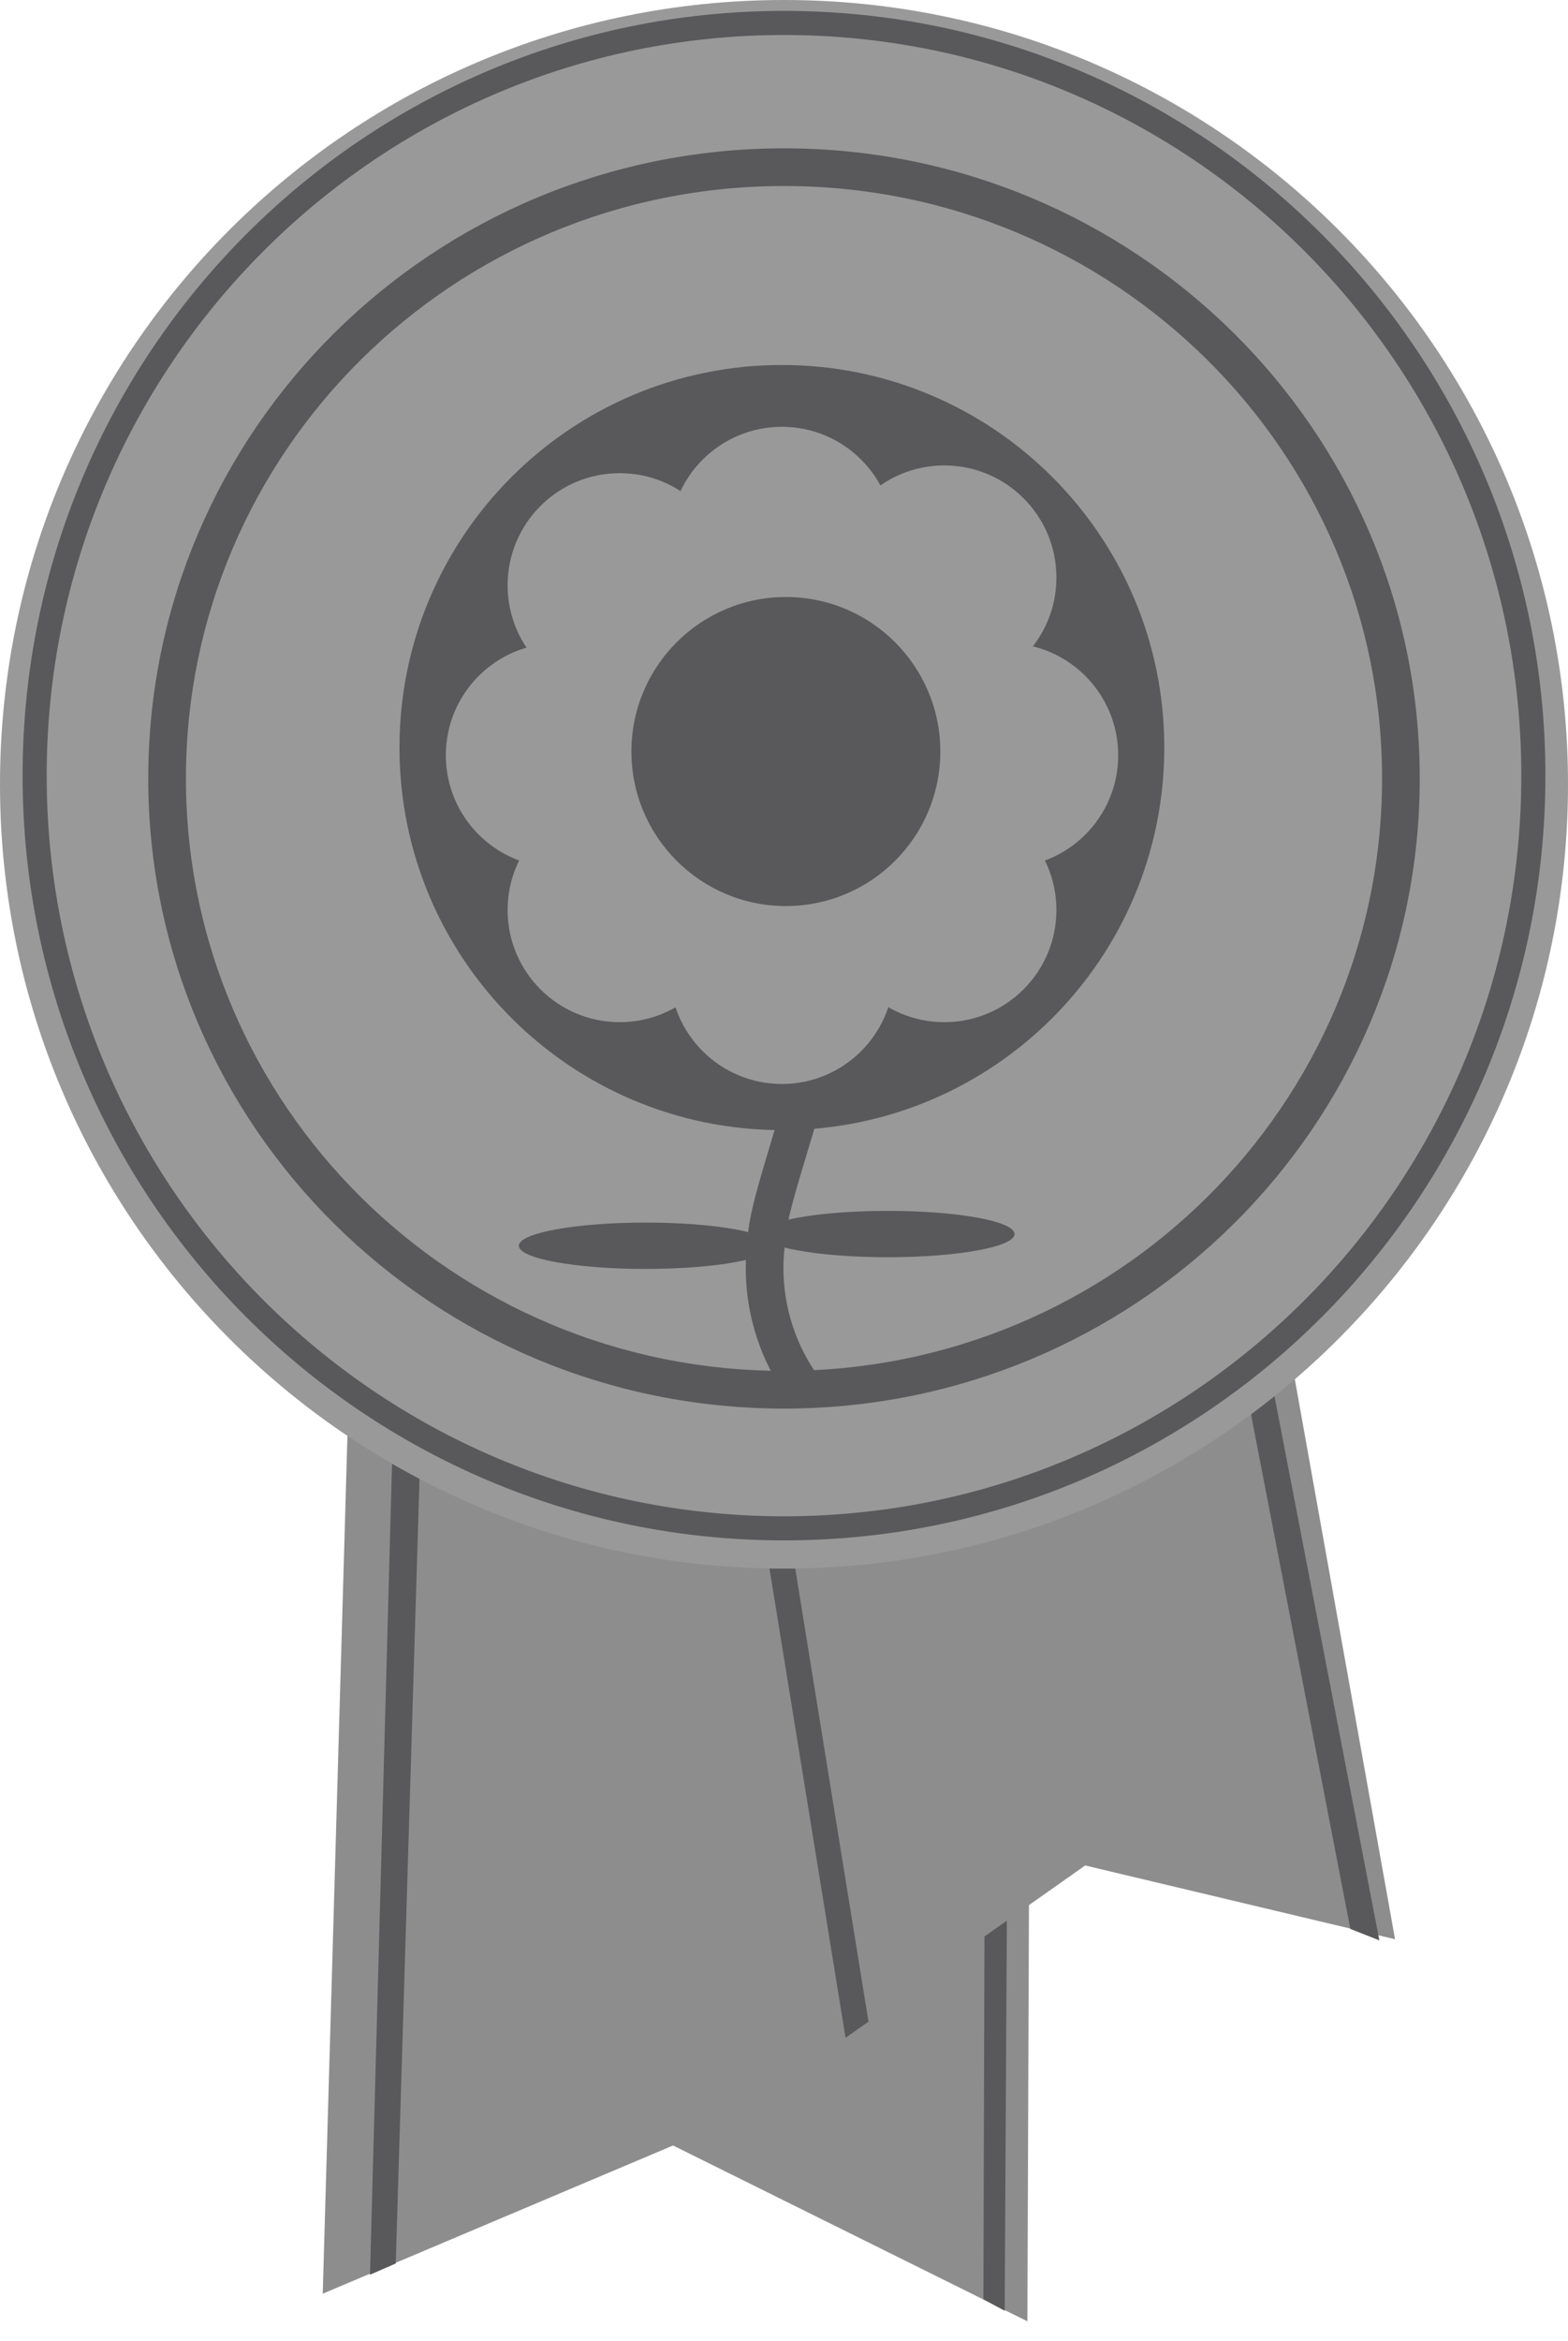 <svg width="67" height="100" viewBox="0 0 67 100" fill="none" xmlns="http://www.w3.org/2000/svg">
<path d="M13.79 97.97L15.3 45.58L44.1 46.24L43.9 99.15L28.76 91.64L13.79 97.97Z" fill="#8D8D8E"/>
<path d="M17.21 45.61L15.81 97.16L16.91 96.68L18.46 45.53L17.21 45.61Z" fill="#59595B"/>
<path d="M43.22 46.06L42.93 98.7L42.02 98.21L42.17 45.99L43.22 46.06Z" fill="#59595B"/>
<path d="M34.91 87.75L46.37 79.68L59.61 82.83L52.25 41.73L28.11 47.25L34.91 87.75Z" fill="#8D8D8E"/>
<path d="M36.13 87.04L29.63 46.96L30.7 46.71L37.11 86.35L36.13 87.04Z" fill="#59595B"/>
<path d="M58.94 82.88L50.97 41.54L49.81 41.53L57.7 82.39L58.94 82.88Z" fill="#59595B"/>
<path d="M33.5 67C52.002 67 67 52.002 67 33.5C67 14.998 52.002 0 33.5 0C14.998 0 0 14.998 0 33.5C0 52.002 14.998 67 33.5 67Z" fill="#999999"/>
<path d="M33.25 59.61C47.808 59.61 59.61 47.808 59.61 33.25C59.61 18.691 47.808 6.89 33.25 6.89C18.692 6.89 6.89 18.691 6.89 33.25C6.89 47.808 18.692 59.61 33.25 59.61Z" fill="#999999"/>
<path d="M33.5 59.36C48.058 59.36 59.86 47.67 59.86 33.25C59.86 18.829 48.058 7.14 33.5 7.14C18.942 7.14 7.14 18.829 7.14 33.25C7.14 47.67 18.942 59.36 33.5 59.36Z" stroke="#59595B" stroke-width="1.61" stroke-miterlimit="10"/>
<path d="M33.5 65.28C51.184 65.28 65.52 50.886 65.52 33.13C65.52 15.374 51.184 0.98 33.5 0.98C15.816 0.98 1.48 15.374 1.48 33.13C1.48 50.886 15.816 65.28 33.5 65.28Z" stroke="#59595B" stroke-width="1.03" stroke-miterlimit="10"/>
<path d="M34.46 59.46C33.109 57.688 32.486 55.466 32.72 53.25C32.81 51.82 33.11 51.05 34.85 45.25C37.18 37.51 37.34 36.59 37.39 35.64C37.573 33.3 36.878 30.975 35.44 29.12" stroke="#59595B" stroke-width="1.61" stroke-miterlimit="10"/>
<path d="M33.41 48.27C42.434 48.27 49.75 40.954 49.75 31.93C49.75 22.905 42.434 15.59 33.41 15.59C24.386 15.59 17.07 22.905 17.07 31.93C17.07 40.954 24.386 48.27 33.41 48.27Z" fill="#59595B"/>
<path d="M33.41 27.81C36.056 27.81 38.2 25.665 38.2 23.02C38.2 20.375 36.056 18.23 33.41 18.23C30.765 18.23 28.62 20.375 28.62 23.02C28.62 25.665 30.765 27.81 33.41 27.81Z" fill="#999999"/>
<path d="M33.41 46.3C36.056 46.3 38.2 44.155 38.2 41.51C38.2 38.864 36.056 36.72 33.41 36.72C30.765 36.72 28.62 38.864 28.62 41.51C28.62 44.155 30.765 46.3 33.41 46.3Z" fill="#999999"/>
<path d="M42.99 37.05C45.636 37.05 47.78 34.905 47.78 32.26C47.78 29.614 45.636 27.47 42.99 27.47C40.345 27.47 38.2 29.614 38.2 32.26C38.2 34.905 40.345 37.05 42.99 37.05Z" fill="#999999"/>
<path d="M23.84 37.05C26.485 37.05 28.63 34.905 28.63 32.26C28.63 29.614 26.485 27.47 23.84 27.47C21.194 27.47 19.05 29.614 19.05 32.26C19.05 34.905 21.194 37.05 23.84 37.05Z" fill="#999999"/>
<path d="M26.48 29.79C29.125 29.79 31.27 27.645 31.27 25C31.27 22.355 29.125 20.21 26.48 20.21C23.834 20.21 21.69 22.355 21.69 25C21.69 27.645 23.834 29.79 26.48 29.79Z" fill="#999999"/>
<path d="M40.35 29.46C42.995 29.46 45.14 27.315 45.14 24.67C45.14 22.024 42.995 19.88 40.35 19.88C37.705 19.88 35.56 22.024 35.56 24.67C35.56 27.315 37.705 29.46 40.35 29.46Z" fill="#999999"/>
<path d="M26.48 43.66C29.125 43.66 31.27 41.516 31.27 38.87C31.27 36.225 29.125 34.08 26.48 34.08C23.834 34.08 21.69 36.225 21.69 38.87C21.69 41.516 23.834 43.66 26.48 43.66Z" fill="#999999"/>
<path d="M40.35 43.66C42.995 43.66 45.14 41.516 45.14 38.87C45.14 36.225 42.995 34.08 40.35 34.08C37.705 34.08 35.56 36.225 35.56 38.87C35.56 41.516 37.705 43.66 40.35 43.66Z" fill="#999999"/>
<path d="M33.58 38.7C37.225 38.7 40.18 35.745 40.18 32.1C40.18 28.455 37.225 25.5 33.58 25.5C29.935 25.5 26.98 28.455 26.98 32.1C26.98 35.745 29.935 38.7 33.58 38.7Z" fill="#59595B"/>
<path d="M37.93 53.7C40.923 53.7 43.35 53.257 43.35 52.71C43.35 52.163 40.923 51.72 37.93 51.72C34.936 51.72 32.51 52.163 32.51 52.71C32.51 53.257 34.936 53.7 37.93 53.7Z" fill="#59595B"/>
<path d="M27.59 54.2C30.583 54.2 33.01 53.757 33.01 53.21C33.01 52.663 30.583 52.22 27.59 52.22C24.596 52.22 22.17 52.663 22.17 53.21C22.17 53.757 24.596 54.2 27.59 54.2Z" fill="#59595B"/>
</svg>
